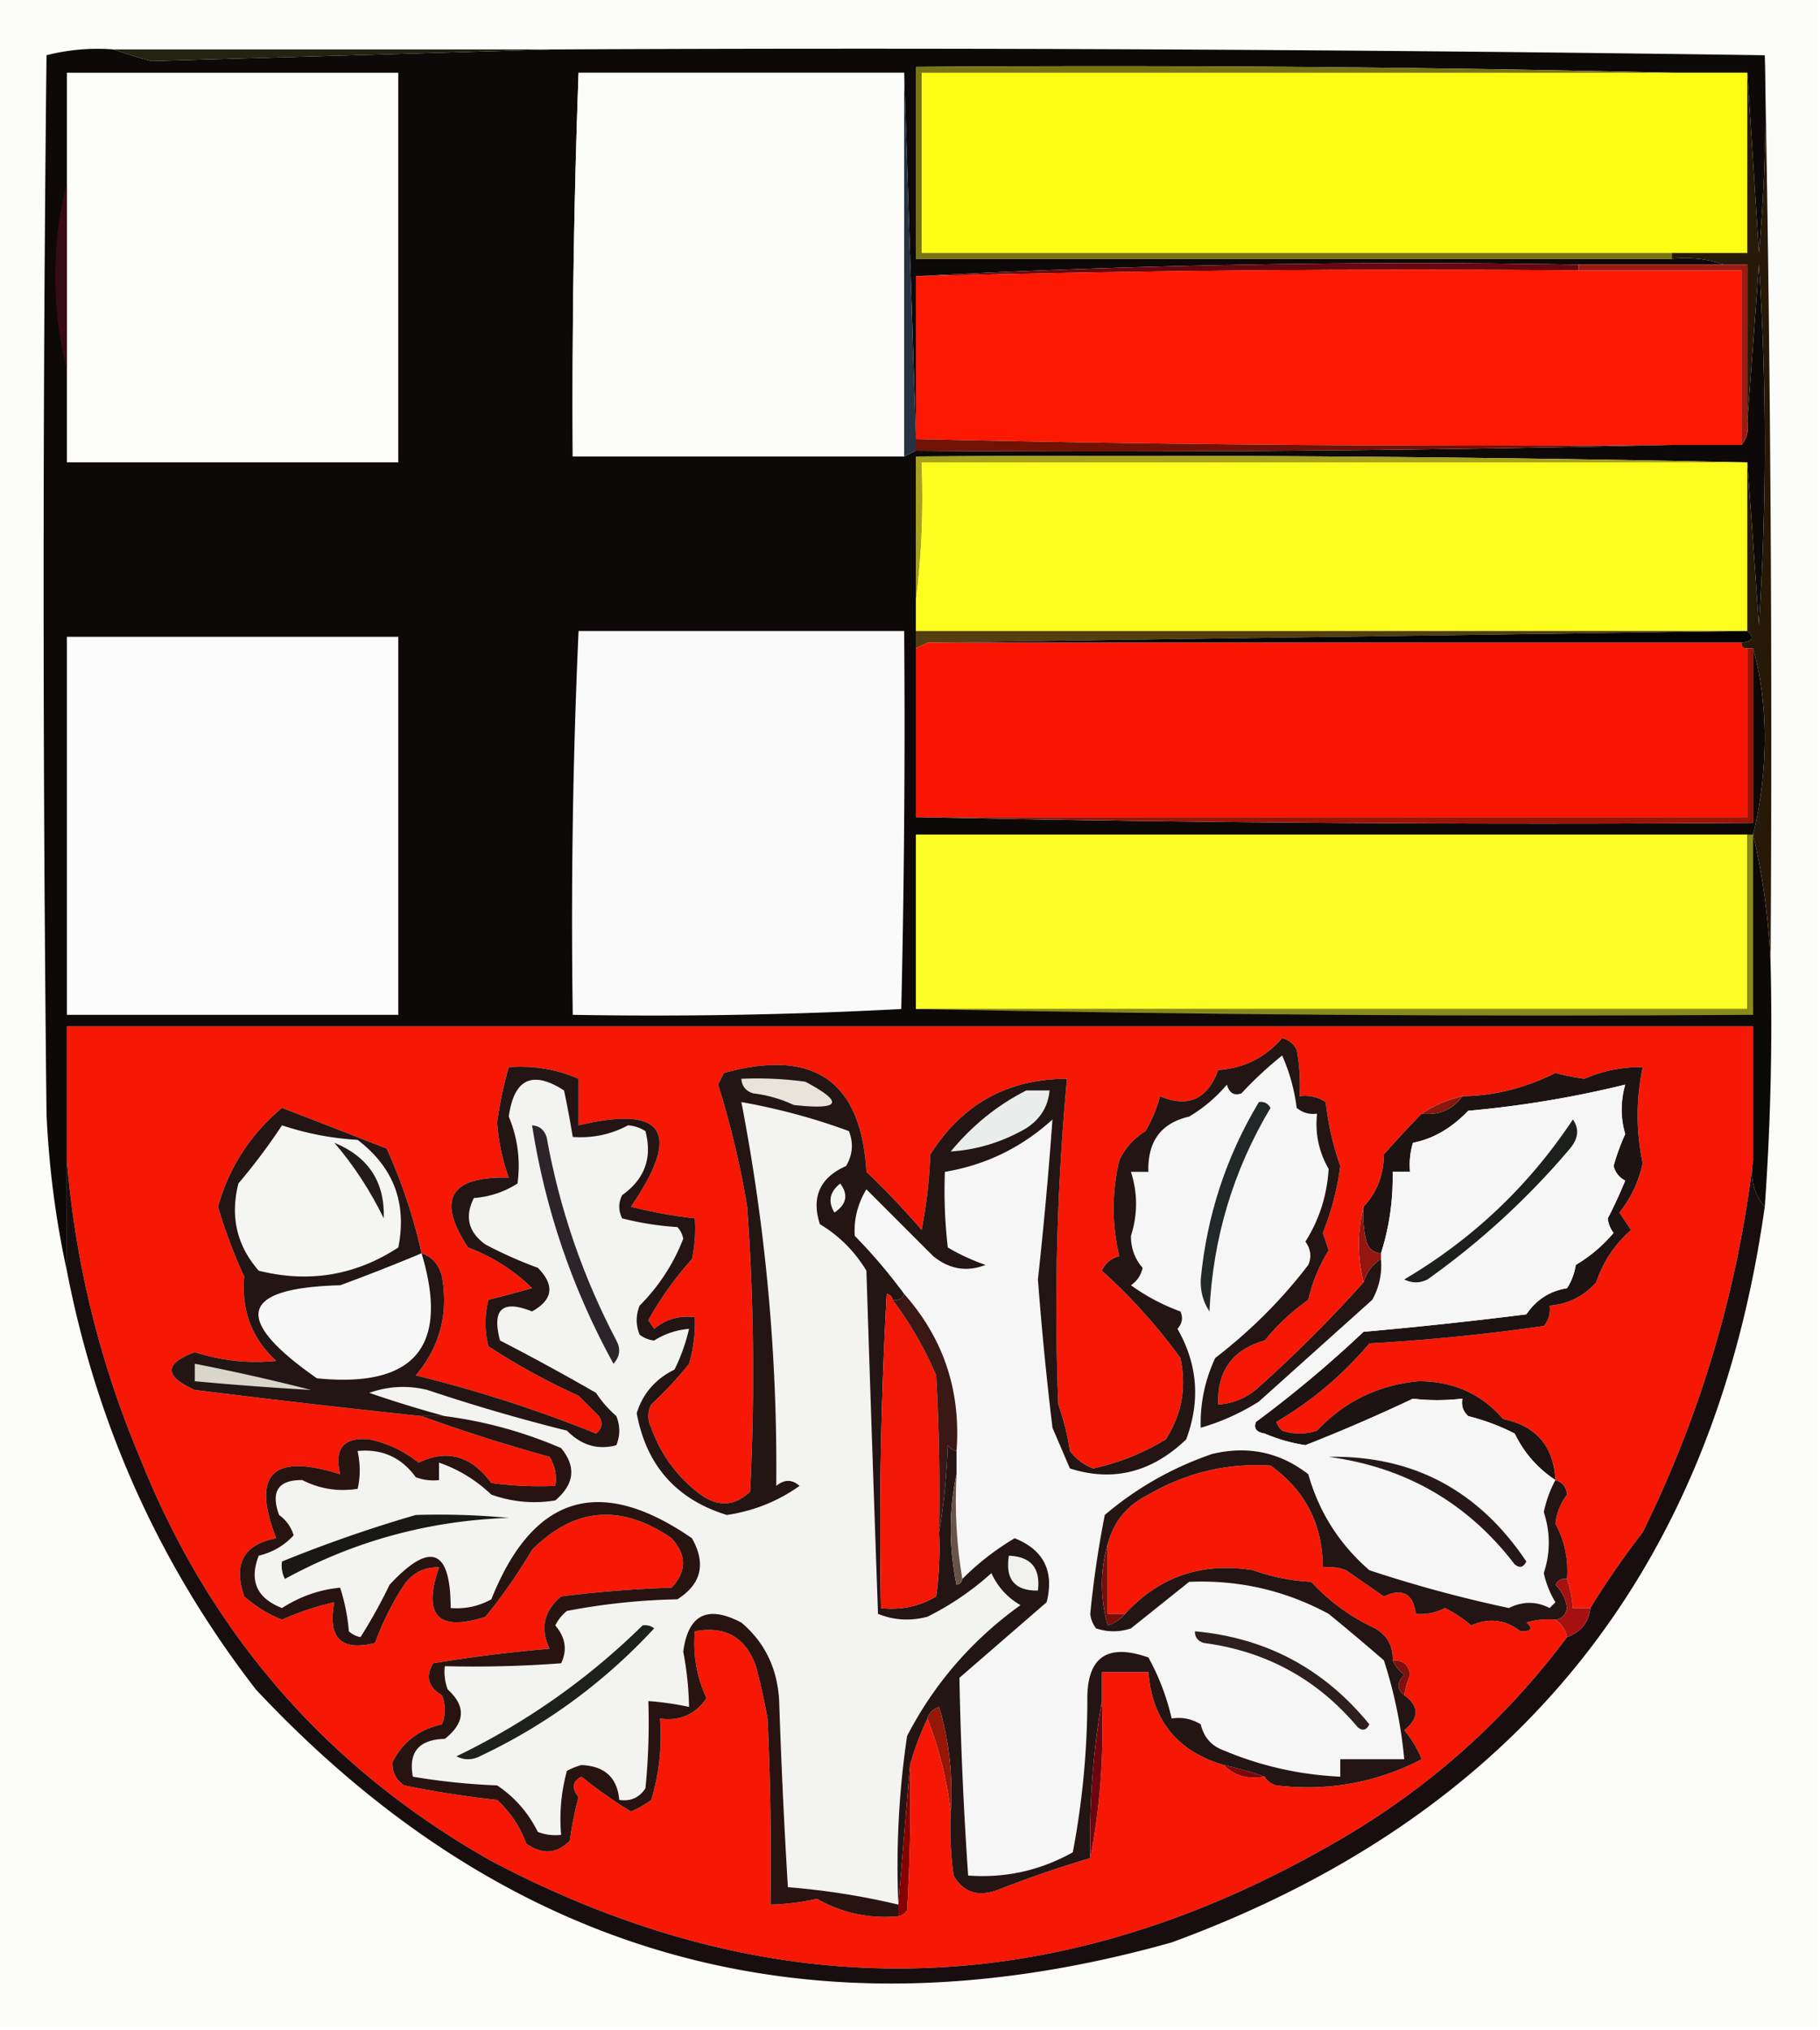 <svg xmlns="http://www.w3.org/2000/svg" width="313" height="349" style="shape-rendering:geometricPrecision;text-rendering:geometricPrecision;image-rendering:optimizeQuality;fill-rule:evenodd;clip-rule:evenodd"><path style="opacity:1" fill="#fcfcfb" d="M-.5-.5h313v349H-.5V-.5z"/><path style="opacity:1" fill="#0d0908" d="M19.5 8.5a96.695 96.695 0 0 0 6.5 2c23.264-.662 46.431-1.329 69.5-2 69.502-.333 138.835 0 208 1a289.882 289.882 0 0 1-1 34c-.667-10.492-1.333-20.826-2-31h-13a4225.667 4225.667 0 0 0-130-1v33h130c3.213-.31 6.213.023 9 1h-25c-38.348-.66-76.348.006-114 2v27l-2-62h-56c-.804 21.99-1.137 43.99-1 66h57l2-1c43.503.332 86.837-.001 130-1h12c.934-1.068 1.268-2.401 1-4 .667-8.842 1.333-17.842 2-27a481.12 481.12 0 0 1 0 62c-.667-9.491-1.333-18.825-2-28a5113.1 5113.1 0 0 0-143-1v62c47.83.999 95.83 1.332 144 1v-30c1.328 4.788 1.995 9.954 2 15.5-.049 5.744-.716 11.244-2 16.5 1.652 7.11 2.652 14.443 3 22a441.579 441.579 0 0 1-1 42c-1.869-2.135-2.536-4.802-2-8v-23h-290v42c-1.92-8.758-3.087-17.758-3.5-27a8281.209 8281.209 0 0 1 0-182c3.73-.96 7.563-1.293 11.5-1z"/><path style="opacity:1" fill="#222310" d="M19.5 8.5h76c-23.069.671-46.236 1.338-69.5 2a96.695 96.695 0 0 1-6.5-2z"/><path style="opacity:1" fill="#fdfdfc" d="M11.5 63.5v-51h57v67h-57v-16z"/><path style="opacity:1" fill="#fcfcfb" d="M155.5 12.5v66h-57c-.137-22.01.196-44.01 1-66h56z"/><path style="opacity:1" fill="#fdfe14" d="M287.5 12.5h13v31h-142v-31h129z"/><path style="opacity:1" fill="#797413" d="M287.5 12.5h-129v31h129v1h-130v-33c43.503-.332 86.837.001 130 1z"/><path style="opacity:1" fill="#68080e" d="M271.5 45.5v1c-38.073-.327-76.073.007-114 1 37.652-1.994 75.652-2.66 114-2z"/><path style="opacity:1" fill="#fd1801" d="M271.5 46.5h28v30h-12c-43.406.328-86.739-.006-130-1v-28a3278.516 3278.516 0 0 1 114-1z"/><path style="opacity:1" fill="#370a17" d="M11.5 31.5v32c-1.328-4.956-1.995-10.29-2-16 .005-5.71.672-11.044 2-16z"/><path style="opacity:1" fill="#9e1911" d="M271.5 46.5v-1h29v27c.268 1.599-.066 2.932-1 4v-30h-28z"/><path style="opacity:1" fill="#253242" d="m155.5 12.5 2 62v3l-2 1v-66z"/><path style="opacity:1" fill="#711205" d="M157.5 75.5c43.261.994 86.594 1.328 130 1a4225.667 4225.667 0 0 1-130 1v-2z"/><path style="opacity:1" fill="#a8a11b" d="M300.5 79.5h-142c.326 8.184-.008 16.184-1 24v-25a5113.1 5113.1 0 0 1 143 1z"/><path style="opacity:1" fill="#fdfe1e" d="M300.5 79.5v29h-143v-5c.992-7.816 1.326-15.816 1-24h142z"/><path style="opacity:1" fill="#533e0f" d="M157.5 108.5h143l-141 2-2 1v-3z"/><path style="opacity:1" fill="#fcfcfc" d="M11.5 109.5h57v65h-57v-65z"/><path style="opacity:1" fill="#f9faf9" d="M99.5 108.5h56c.167 21.669 0 43.336-.5 65a805.706 805.706 0 0 1-56.5 1 1106.68 1106.68 0 0 1 1-66z"/><path style="opacity:1" fill="#020103" d="M300.5 108.5c1.257 1.123.924 1.789-1 2h-140l141-2z"/><path style="opacity:1" fill="#fa1502" d="M159.5 110.5h140c0 .667.333 1 1 1v29h-143v-29l2-1z"/><path style="opacity:1" fill="#261907" d="M303.5 9.5a6085.362 6085.362 0 0 1 1 156c-.348-7.557-1.348-14.89-3-22 1.284-5.256 1.951-10.756 2-16.5-.005-5.546-.672-10.712-2-15.5h-1c-.667 0-1-.333-1-1 1.924-.211 2.257-.877 1-2v-29c.667 9.175 1.333 18.509 2 28a481.12 481.12 0 0 0 0-62 10486.01 10486.01 0 0 1-2 27v-27h-4c-2.787-.977-5.787-1.31-9-1v-1h13v-31c.667 10.174 1.333 20.508 2 31a289.882 289.882 0 0 0 1-34z"/><path style="opacity:1" fill="#9d1304" d="M300.5 111.5h1v30c-48.17.332-96.17-.001-144-1h143v-29z"/><path style="opacity:1" fill="#fefe27" d="M300.5 143.5v30h-143v-30h143z"/><path style="opacity:1" fill="#8a891b" d="M300.5 143.5h1v31c-48.17.332-96.17-.001-144-1h143v-30z"/><path style="opacity:1" fill="#f61805" d="M301.5 199.5c-2.682 22.384-9.016 43.717-19 64a147.518 147.518 0 0 0-9 13h-3a20.69 20.69 0 0 0-1-5c.239-3.415-.428-6.581-2-9.5a9.821 9.821 0 0 1 2-5c-.139-1.301-.805-2.134-2-2.5-.323-5.822-3.323-9.322-9-10.5-3.746-4.329-8.579-6.496-14.5-6.5-6.954.643-12.788 3.477-17.5 8.5-2 .667-4 .667-6 0a3.647 3.647 0 0 1-1-1.5c6.066-3.561 11.399-8.061 16-13.5a343.393 343.393 0 0 0 30-3c.837-1.011 1.17-2.178 1-3.5 3.191-.262 5.858-1.595 8-4 1.18-3.519 3.18-6.519 6-9l-2-3a20.226 20.226 0 0 0 4-8.5c-1.148-5.447-1.148-10.947 0-16.5a23.795 23.795 0 0 0-10 2 39.533 39.533 0 0 1-5-1c-5.217 2.604-10.551 3.937-16 4-2.563.588-4.896 1.588-7 3a198.616 198.616 0 0 0-6.5 7c-.033 3.572-1.2 6.572-3.5 9-1.071 4.178-1.071 8.511 0 13a229.154 229.154 0 0 1-18 18c-1.998 1.834-4.332 2.834-7 3-.19-5.789 2.476-9.455 8-11a37.424 37.424 0 0 1 7.5-7 27.597 27.597 0 0 1 3.5-8.5l-1-3a47.472 47.472 0 0 0 3-11.5 48.43 48.43 0 0 1-2.5-11c-1.356-.88-2.856-1.214-4.5-1a32.462 32.462 0 0 0-.5-8c-.519-1.016-1.353-1.682-2.5-2-2.858 3.337-6.525 5.171-11 5.5-1.838 5.033-5.172 6.533-10 4.5a23.776 23.776 0 0 1-2.5 6c-1.979 1.214-3.479 2.881-4.5 5-1.306 5.554-1.306 11.054 0 16.5-1.41.368-2.41 1.201-3 2.5a96.116 96.116 0 0 1 13.5 15c1.09 5.035.257 9.702-2.5 14a40.617 40.617 0 0 1-12.5 5c-1.605-.601-2.938-1.601-4-3a43.385 43.385 0 0 0-2-8 424.106 424.106 0 0 1 1.5-56c-10.181.009-18.014 4.342-23.5 13a86.578 86.578 0 0 1-1.5 13 134.072 134.072 0 0 0-9.5-10c-.875-15.623-9.041-21.29-24.5-17l-1 2a155.175 155.175 0 0 1 5 21 400.761 400.761 0 0 1 .5 49c-2.627 2.488-5.46 2.655-8.5.5-4.02-3.011-6.853-6.844-8.5-11.5-.667-1.333-.667-2.667 0-4a63.532 63.532 0 0 0 6.5-7 24.837 24.837 0 0 0 1-8c-2.657-.338-4.99.329-7 2l-1-1.5a57.55 57.55 0 0 1 7.5-10.5c.497-2.31.663-4.643.5-7a84.257 84.257 0 0 1-11-2c8.794-12.84 5.794-17.507-9-14v-8c-3.753-1.639-7.753-2.306-12-2a65.956 65.956 0 0 0-2 9.5c.23 3.282.897 6.449 2 9.5-10.115-.251-12.449 3.749-7 12 4.211 1.598 7.878 3.932 11 7a261.47 261.47 0 0 1-7.5 2 16.25 16.25 0 0 0 0 8 116.058 116.058 0 0 0 15.5 8.5l3.5 3.5c.749 1.135.583 2.135-.5 3a226.711 226.711 0 0 0-31-10c4.147-4.921 5.647-10.587 4.5-17-.498-2.044-1.665-3.378-3.5-4a92.492 92.492 0 0 0-6-18 2898.632 2898.632 0 0 0-18-7c-5.445 4.567-9.112 10.234-11 17a85.376 85.376 0 0 0 4.5 12c-.509 5.851 1.324 10.684 5.5 14.5-4.748.486-9.415-.014-14-1.5-5.282 1.983-5.282 4.15 0 6.5a2095.893 2095.893 0 0 0 39 4.5 295.082 295.082 0 0 0 22 7c.952 1.545 1.285 3.212 1 5a60.93 60.93 0 0 1-11-.5c-3.453-4.687-7.62-5.853-12.5-3.5a19.966 19.966 0 0 0-8.5-4c-4.408-.423-6.075 1.577-5 6-11.64-3.697-15.306-.03-11 11-5.595 1.06-7.429 4.393-5.5 10a21.66 21.66 0 0 0 6.5 4 48.72 48.72 0 0 1 9-3c-1.18 6.156 1.154 8.489 7 7a48.752 48.752 0 0 1 5-10c1.488-2.077 3.488-3.077 6-3-2.854 8.311-.187 11.144 8 8.5a96.567 96.567 0 0 0 8-11.5c7.28-7.324 15.28-7.991 24-2 2.613 2.871 2.613 5.705 0 8.5-6.384.206-12.717.706-19 1.5-2.964 2.487-3.63 5.487-2 9a254.676 254.676 0 0 0-20 2.5c-1.37 2.239-.87 4.073 1.5 5.5.667 1.667.667 3.333 0 5-3.922.864-6.756 3.03-8.5 6.5-.06 1.711.606 3.044 2 4a178.33 178.33 0 0 0 16 2.5c2.285 2.113 3.952 4.613 5 7.5 2.757 1.953 5.257 1.787 7.5-.5.34-2.536.84-5.036 1.5-7.5-1.249-1.538-1.082-2.705.5-3.5a82.244 82.244 0 0 0 8.5 6 18.08 18.08 0 0 0 3.5-2c1.379-4.536 1.879-9.203 1.5-14 3.434.47 6.101-.696 8-3.5-1.685-3.638-2.351-7.471-2-11.5 5.232-.969 8.732 1.031 10.5 6a108.394 108.394 0 0 1 2 9c.5 10.661.667 21.328.5 32a41.326 41.326 0 0 0 8-1c4.334 2.46 9.001 3.46 14 3 .617-.111 1.117-.444 1.5-1 .5-8.327.666-16.66.5-25a49.32 49.32 0 0 1 3-8c1.979 5.053 3.312 10.386 4 16a60.931 60.931 0 0 0 .5 11c1.666 2.879 4.166 3.712 7.5 2.5a198.937 198.937 0 0 1 16-5.5c1.711-8.773 2.377-17.773 2-27v-5h8c.655 8.321 4.988 13.655 13 16 1.779 1.844 4.112 2.51 7 2 .418.722 1.084 1.222 2 1.5 8.842 1.048 17.175-.452 25-4.5a18.924 18.924 0 0 0-3-5c2.606-2.079 2.606-4.079 0-6a14.093 14.093 0 0 1 1-3.5c-.248-1.749-1.248-2.582-3-2.5.107-2.403-.893-4.236-3-5.5a34.364 34.364 0 0 1-11-8 34.78 34.78 0 0 1-10-2c-8.758-1.425-16.092 1.075-22 7.5h-3v-12c1.024-3.862 3.357-6.695 7-8.5 6.554-3.791 13.554-5.458 21-5 5.963 4.248 8.963 10.081 9 17.5a8.43 8.43 0 0 1 4 .5 1638.81 1638.81 0 0 0 6.5 4.5c3.192-1.487 5.026-.487 5.5 3a9.108 9.108 0 0 0 5-1 20.225 20.225 0 0 1 4.5 3c3.047-1.362 5.88-1.028 8.5 1 1.873.018 2.206-.482 1-1.5a12.93 12.93 0 0 1 5-.5c1.051.722 1.718 1.722 2 3-11.331 15.159-25.331 27.326-42 36.5-47.321 26.632-94.987 27.299-143 2-28.274-15.952-48.441-39.119-60.5-69.5-6.883-16.376-11.05-33.376-12.5-51v-23h290v23z"/><path style="opacity:1" fill="#1c1312" d="M267.5 254.5c-3.076-2.033-5.409-4.7-7-8a37.508 37.508 0 0 0-8-3c-.886-.825-1.219-1.825-1-3-2.999.333-5.832.333-8.5 0a298.69 298.69 0 0 1-18.5 8 29.212 29.212 0 0 1-7-2c-1.432-.233-1.932-.9-1.5-2a203.945 203.945 0 0 0 18.5-15.5 750.665 750.665 0 0 0 28-3c1.689-2.507 4.022-4.007 7-4.5a10.258 10.258 0 0 0 1.5-4 25.55 25.55 0 0 0 6.5-5.5 4.933 4.933 0 0 1-1-2.5 77.006 77.006 0 0 0 3-6.5c-1.016-.519-1.682-1.353-2-2.5a37.901 37.901 0 0 1 2-5.5c-.81-2.783-.81-5.617 0-8.5a180.94 180.94 0 0 1-27 4.5c-2.884 3.005-6.05 4.839-9.5 5.5a12.93 12.93 0 0 0-.5 5h-3a42.896 42.896 0 0 1-2 14c-1.25-.077-2.083-.744-2.5-2a18.453 18.453 0 0 1-.5-6c2.3-2.428 3.467-5.428 3.5-9a198.616 198.616 0 0 1 6.5-7c2.981.318 5.315-.682 7-3 5.449-.063 10.783-1.396 16-4 1.645.441 3.311.774 5 1a23.795 23.795 0 0 1 10-2c-1.148 5.553-1.148 11.053 0 16.5a20.226 20.226 0 0 1-4 8.5l2 3c-2.82 2.481-4.82 5.481-6 9-2.142 2.405-4.809 3.738-8 4 .17 1.322-.163 2.489-1 3.5a343.393 343.393 0 0 1-30 3c-4.601 5.439-9.934 9.939-16 13.5a3.647 3.647 0 0 0 1 1.5c2 .667 4 .667 6 0 4.712-5.023 10.546-7.857 17.5-8.5 5.921.004 10.754 2.171 14.5 6.5 5.677 1.178 8.677 4.678 9 10.5z"/><path style="opacity:1" fill="#f5f6f5" d="M237.5 216.5v-1a42.896 42.896 0 0 0 2-14h3a12.93 12.93 0 0 1 .5-5c3.45-.661 6.616-2.495 9.5-5.5a180.94 180.94 0 0 0 27-4.5c-.81 2.883-.81 5.717 0 8.5a37.901 37.901 0 0 0-2 5.5c.318 1.147.984 1.981 2 2.5a77.006 77.006 0 0 1-3 6.5 4.933 4.933 0 0 0 1 2.5 25.55 25.55 0 0 1-6.5 5.5 10.258 10.258 0 0 1-1.5 4c-2.978.493-5.311 1.993-7 4.5a750.665 750.665 0 0 1-28 3 203.945 203.945 0 0 1-18.5 15.5c-.432 1.1.068 1.767 1.5 2a29.212 29.212 0 0 0 7 2 298.69 298.69 0 0 0 18.5-8c2.668.333 5.501.333 8.5 0-.219 1.175.114 2.175 1 3a37.508 37.508 0 0 1 8 3c1.591 3.3 3.924 5.967 7 8-.912 1.677-1.579 3.511-2 5.5 1.141 3.519 1.141 7.019 0 10.5a16.229 16.229 0 0 0 2 5l-1 1c-2.303-1.181-4.637-1.181-7 0a224.24 224.24 0 0 1-24-6.5c-5.148-4.466-8.648-9.966-10.5-16.5-4.861-3.784-10.361-4.951-16.5-3.5-6.866 2.347-13.032 5.847-18.5 10.5a176.654 176.654 0 0 0-2.5 17 4.933 4.933 0 0 0 1 2.5c2 .667 4 .667 6 0l10-8c8.516-.371 16.516 1.462 24 5.5a437.25 437.25 0 0 1 9.5 8 78.424 78.424 0 0 1 3.5 17h-11v3c-6.988-.328-13.655-1.828-20-4.5-2.135-.759-3.468-2.259-4-4.5-1.545-.952-3.212-1.285-5-1a40.153 40.153 0 0 0-4-10.5c-7.136-2.514-10.636-.014-10.5 7.5a142.037 142.037 0 0 1-2.5 26c-5.606 3.138-11.606 4.471-18 4a683.268 683.268 0 0 1-1.5-34l15-13c1.335-5.331-.499-8.997-5.5-11a45.326 45.326 0 0 0-9 7c-.99-5.81-1.323-11.81-1-18v-4c.775-10.342-2.225-19.342-9-27a94.233 94.233 0 0 0-8.5-10c-.18-2.809.487-5.476 2-8l11.5 11.5c2.778 2.258 5.778 2.758 9 1.5a34.198 34.198 0 0 1-6.5-3 84.902 84.902 0 0 1-.5-13c7.021-1.177 13.188-4.177 18.5-9a743.339 743.339 0 0 1-2.5 27.5 578.5 578.5 0 0 0 2.5 25.5l3 7c7.399 2.357 14.065.69 20-5 2.467-6.616 1.967-12.949-1.5-19 .826-.951.992-1.951.5-3a34.638 34.638 0 0 1-8.5-4.5c1.074-.739 1.741-1.739 2-3-1.348-1.555-2.014-3.389-2-5.5 1.168-3.663 1.168-7.33 0-11h3c-.165-5.221 2.168-8.388 7-9.5a25.55 25.55 0 0 0 6.5-5.5c.423 1.456 1.256 1.956 2.5 1.5a64.292 64.292 0 0 1 7-6.5 31.783 31.783 0 0 1 2.5 9c1.011.837 2.178 1.17 3.5 1-.358 3.398.308 6.565 2 9.5-.285 4.556-1.619 8.723-4 12.5.928 1.268 1.095 2.601.5 4-4.57 5.98-9.903 11.314-16 16a26.16 26.16 0 0 0-2.5 12 38.708 38.708 0 0 0 10-4.5l19.5-17.5c1.202-2.177 1.702-4.511 1.5-7z"/><path style="opacity:1" fill="#1d1f1d" d="M270.5 192.5c1.121 1.589.954 3.256-.5 5a132.998 132.998 0 0 1-24.5 22.5c-1.333.667-2.667.667-4 0 11.785-6.952 21.452-16.119 29-27.5z"/><path style="opacity:1" fill="#86190f" d="M251.5 188.5c-1.685 2.318-4.019 3.318-7 3 2.104-1.412 4.437-2.412 7-3z"/><path style="opacity:1" fill="#f3f3f2" d="M154.5 327.5a124.886 124.886 0 0 0-19-3 1167.798 1167.798 0 0 1-1.5-32c-.284-5.574-2.45-10.074-6.5-13.5-5.815-3.058-9.148-1.392-10 5 .607 3.143.941 6.31 1 9.5a51.569 51.569 0 0 0-7-1 112.97 112.97 0 0 1-.5 15c-1.049 1.607-2.549 2.273-4.5 2-.337-3.833-2.504-5.833-6.5-6-.873.235-1.707.569-2.5 1a31.12 31.12 0 0 0-1 11 8.43 8.43 0 0 1-4-.5c-1.646-3.31-3.98-5.977-7-8a113.6 113.6 0 0 1-14.5-1.5c-.787-4.223 1.047-6.389 5.5-6.5 3.507-2.781 3.673-5.615.5-8.5a8.435 8.435 0 0 1-.5-4c6.675.166 13.342 0 20-.5 1.095-2.269.761-4.436-1-6.5a7.248 7.248 0 0 1 2-2.5 112.24 112.24 0 0 1 19-2c4.129-2.631 4.962-6.131 2.5-10.5-15.845-10.938-27.345-7.438-34.5 10.5-2.177 1.202-4.51 1.702-7 1.5.004-10.198-3.496-11.532-10.5-4a89.29 89.29 0 0 1-5 9 3.944 3.944 0 0 1-2-1 33.995 33.995 0 0 0-1.5-7.5c-3.544.331-6.877 1.498-10 3.5-4.345-1.689-5.678-4.689-4-9 2.4-.585 4.4-1.752 6-3.5-.43-1.434-1.264-2.601-2.5-3.5-1.484-4.049-.151-6.049 4-6 2.966 1.525 6.133 2.025 9.5 1.5.486-2.027.486-4.193 0-6.5 4.188-.406 7.521 1.094 10 4.5a8.43 8.43 0 0 0 4 .5v-3c3.333 1.141 6.333 2.974 9 5.5 3.597 1.277 7.264 1.61 11 1 3.296-2.801 3.63-5.801 1-9a74.27 74.27 0 0 0-20-5.5 206.38 206.38 0 0 1-13-4c3.284-1.157 6.618-1.324 10-.5a317.89 317.89 0 0 0 24 7c2.5 2.528 5.334 3.361 8.5 2.5.667-1.667.667-3.333 0-5a19.887 19.887 0 0 1-3.5-4 400.804 400.804 0 0 0-16.5-9c-1.45-5.385.383-7.051 5.5-5 3.608-2.008 3.942-4.508 1-7.5a74.162 74.162 0 0 1-9-4c-2.958-2.128-3.624-4.794-2-8 2.734-.21 5.234-1.044 7.5-2.5.534-3.965.034-7.798-1.5-11.5.895-6.503 4.062-8.003 9.5-4.5a168.167 168.167 0 0 1 1.5 8c3.415.239 6.581-.428 9.5-2a6.293 6.293 0 0 1 3 1c1.212 4.579-.121 8.246-4 11-.667 1.333-.667 2.667 0 4a51.727 51.727 0 0 0 9.5 1.5 3.943 3.943 0 0 1 1 2 33.052 33.052 0 0 1-7.5 11.5c-.667 1.667-.667 3.333 0 5a4.933 4.933 0 0 0 2.5 1 13.139 13.139 0 0 1 6-2 31.774 31.774 0 0 1-2.5 7c-3.281 1.609-5.447 4.109-6.5 7.5 1.657 8.988 6.823 14.821 15.5 17.5 4.63-.69 8.797-2.357 12.5-5-1.276-1.145-2.609-1.145-4 0a331.31 331.31 0 0 0-6-66c6.427 1.146 12.594 2.813 18.5 5 .808 2.079.641 4.079-.5 6-4.497 2-5.997 5.334-4.5 10 3.333 2 6 4.667 8 8a17826.25 17826.25 0 0 0 2 59c2.737 1.11 5.571 1.277 8.5.5a49.189 49.189 0 0 0 11-7.5c1.102 2.389 2.769 4.223 5 5.5-8.336 5.996-14.836 13.496-19.5 22.5a152.623 152.623 0 0 0-1.5 29z"/><path style="opacity:1" fill="#221514" d="M234.5 220.5c.522-1.719 1.522-3.052 3-4 .202 2.489-.298 4.823-1.5 7L216.5 241a38.708 38.708 0 0 1-10 4.5 26.16 26.16 0 0 1 2.5-12c6.097-4.686 11.43-10.02 16-16 .595-1.399.428-2.732-.5-4 2.381-3.777 3.715-7.944 4-12.5-1.692-2.935-2.358-6.102-2-9.5-1.322.17-2.489-.163-3.5-1a31.783 31.783 0 0 0-2.5-9 64.292 64.292 0 0 0-7 6.5c-1.244.456-2.077-.044-2.5-1.5a25.55 25.55 0 0 1-6.5 5.5c-4.832 1.112-7.165 4.279-7 9.5h-3c1.168 3.67 1.168 7.337 0 11-.014 2.111.652 3.945 2 5.5-.259 1.261-.926 2.261-2 3a34.638 34.638 0 0 0 8.5 4.5c.492 1.049.326 2.049-.5 3 3.467 6.051 3.967 12.384 1.5 19-5.935 5.69-12.601 7.357-20 5l-3-7a578.5 578.5 0 0 1-2.5-25.5 743.339 743.339 0 0 0 2.5-27.5c-5.312 4.823-11.479 7.823-18.5 9a84.902 84.902 0 0 0 .5 13 34.198 34.198 0 0 0 6.5 3c-3.222 1.258-6.222.758-9-1.5L149 204.5c-1.513 2.524-2.18 5.191-2 8a94.233 94.233 0 0 1 8.5 10c-.342.838-1.008 1.172-2 1-.06-.543-.393-.876-1-1a729.564 729.564 0 0 0-1 54c3.43.393 6.596-.273 9.5-2 .499-3.652.665-7.318.5-11 .826-4.816 1.326-9.816 1.5-15 .383.556.883.889 1.5 1v4c-1.317 6.178-1.317 12.512 0 19 .607-.124.94-.457 1-1a45.326 45.326 0 0 1 9-7c5.001 2.003 6.835 5.669 5.5 11l-15 13c.217 11.33.717 22.663 1.5 34 6.394.471 12.394-.862 18-4a142.037 142.037 0 0 0 2.5-26c-.136-7.514 3.364-10.014 10.5-7.5a40.153 40.153 0 0 1 4 10.5c1.788-.285 3.455.048 5 1 .532 2.241 1.865 3.741 4 4.5 6.345 2.672 13.012 4.172 20 4.5v-3h11a78.424 78.424 0 0 0-3.5-17 437.25 437.25 0 0 0-9.5-8c-7.484-4.038-15.484-5.871-24-5.5l-10 8c-2 .667-4 .667-6 0a4.933 4.933 0 0 1-1-2.5 176.654 176.654 0 0 1 2.5-17c5.468-4.653 11.634-8.153 18.5-10.5 6.139-1.451 11.639-.284 16.5 3.5 1.852 6.534 5.352 12.034 10.5 16.5a224.24 224.24 0 0 0 24 6.5c2.363-1.181 4.697-1.181 7 0l1-1a16.229 16.229 0 0 1-2-5c1.141-3.481 1.141-6.981 0-10.5.421-1.989 1.088-3.823 2-5.5 1.195.366 1.861 1.199 2 2.5a9.821 9.821 0 0 0-2 5c1.572 2.919 2.239 6.085 2 9.5-.876-.131-1.543.202-2 1a6.895 6.895 0 0 1 2 4c-.247 1.213-.914 1.88-2 2a12.93 12.93 0 0 0-5 .5c1.206 1.018.873 1.518-1 1.5-2.62-2.028-5.453-2.362-8.5-1a20.225 20.225 0 0 0-4.5-3 9.108 9.108 0 0 1-5 1c-.474-3.487-2.308-4.487-5.5-3a1638.81 1638.81 0 0 1-6.5-4.5 8.43 8.43 0 0 0-4-.5c-.037-7.419-3.037-13.252-9-17.5-7.446-.458-14.446 1.209-21 5-3.643 1.805-5.976 4.638-7 8.5-1.312 4.515-1.312 9.182 0 14 1.239-.442 2.239-1.109 3-2 5.908-6.425 13.242-8.925 22-7.5a34.78 34.78 0 0 0 10 2 34.364 34.364 0 0 0 11 8c2.107 1.264 3.107 3.097 3 5.5.453.958 1.119 1.792 2 2.5-1.291 1.292-1.291 2.458 0 3.5 2.606 1.921 2.606 3.921 0 6a18.924 18.924 0 0 1 3 5c-7.825 4.048-16.158 5.548-25 4.5-.916-.278-1.582-.778-2-1.5a67.898 67.898 0 0 0-7-2c-8.012-2.345-12.345-7.679-13-16h-8v5c-1.53 8.788-2.197 17.788-2 27a198.937 198.937 0 0 0-16 5.5c-3.334 1.212-5.834.379-7.5-2.5a60.931 60.931 0 0 1-.5-11 51.225 51.225 0 0 0-2-18c-1.022.355-1.689 1.022-2 2a49.32 49.32 0 0 0-3 8l-2 24c-.42-9.747.08-19.414 1.5-29 4.664-9.004 11.164-16.504 19.5-22.5-2.231-1.277-3.898-3.111-5-5.5a49.189 49.189 0 0 1-11 7.5c-2.929.777-5.763.61-8.5-.5a17826.25 17826.25 0 0 1-2-59c-2-3.333-4.667-6-8-8-1.497-4.666.003-8 4.5-10 1.141-1.921 1.308-3.921.5-6-5.906-2.187-12.073-3.854-18.5-5a331.31 331.31 0 0 1 6 66c1.391-1.145 2.724-1.145 4 0-3.703 2.643-7.87 4.31-12.5 5-8.677-2.679-13.843-8.512-15.5-17.5 1.053-3.391 3.219-5.891 6.5-7.5a31.774 31.774 0 0 0 2.5-7 13.139 13.139 0 0 0-6 2 4.933 4.933 0 0 1-2.5-1c-.667-1.667-.667-3.333 0-5a33.052 33.052 0 0 0 7.5-11.5 3.943 3.943 0 0 0-1-2 51.727 51.727 0 0 1-9.5-1.5c-.667-1.333-.667-2.667 0-4 3.879-2.754 5.212-6.421 4-11a6.293 6.293 0 0 0-3-1c-2.919 1.572-6.085 2.239-9.5 2a168.167 168.167 0 0 0-1.5-8c-5.438-3.503-8.605-2.003-9.5 4.5 1.534 3.702 2.034 7.535 1.5 11.5-2.266 1.456-4.766 2.29-7.5 2.5-1.624 3.206-.958 5.872 2 8a74.162 74.162 0 0 0 9 4c2.942 2.992 2.608 5.492-1 7.5-5.117-2.051-6.95-.385-5.5 5a400.804 400.804 0 0 1 16.5 9 19.887 19.887 0 0 0 3.5 4c.667 1.667.667 3.333 0 5-3.166.861-6 .028-8.5-2.5a317.89 317.89 0 0 1-24-7c-3.382-.824-6.716-.657-10 .5a206.38 206.38 0 0 0 13 4h-4a2095.893 2095.893 0 0 1-39-4.5c-5.282-2.35-5.282-4.517 0-6.5 4.585 1.486 9.252 1.986 14 1.5-4.176-3.816-6.009-8.649-5.5-14.5a85.376 85.376 0 0 1-4.5-12c1.888-6.766 5.555-12.433 11-17a2898.632 2898.632 0 0 1 18 7 92.492 92.492 0 0 1 6 18c1.835.622 3.002 1.956 3.5 4 1.147 6.413-.353 12.079-4.5 17a226.711 226.711 0 0 1 31 10c1.083-.865 1.249-1.865.5-3l-3.5-3.5a116.058 116.058 0 0 1-15.5-8.5 16.25 16.25 0 0 1 0-8 261.47 261.47 0 0 0 7.5-2c-3.122-3.068-6.789-5.402-11-7-5.449-8.251-3.115-12.251 7-12a35.045 35.045 0 0 1-2-9.5 65.956 65.956 0 0 1 2-9.5c4.247-.306 8.247.361 12 2v8c14.794-3.507 17.794 1.16 9 14 3.633.912 7.3 1.579 11 2a24.935 24.935 0 0 1-.5 7 57.55 57.55 0 0 0-7.5 10.5l1 1.5c2.01-1.671 4.343-2.338 7-2a24.837 24.837 0 0 1-1 8 63.532 63.532 0 0 1-6.5 7c-.667 1.333-.667 2.667 0 4 1.647 4.656 4.48 8.489 8.5 11.5 3.04 2.155 5.873 1.988 8.5-.5a400.761 400.761 0 0 0-.5-49 155.175 155.175 0 0 0-5-21l1-2c15.459-4.29 23.625 1.377 24.5 17a134.072 134.072 0 0 1 9.5 10 86.578 86.578 0 0 0 1.5-13c5.486-8.658 13.319-12.991 23.5-13a424.106 424.106 0 0 0-1.5 56 43.385 43.385 0 0 1 2 8c1.062 1.399 2.395 2.399 4 3a40.617 40.617 0 0 0 12.5-5c2.757-4.298 3.59-8.965 2.5-14a96.116 96.116 0 0 0-13.5-15c.59-1.299 1.59-2.132 3-2.5-1.306-5.446-1.306-10.946 0-16.5 1.021-2.119 2.521-3.786 4.5-5a23.776 23.776 0 0 0 2.5-6c4.828 2.033 8.162.533 10-4.5 4.475-.329 8.142-2.163 11-5.5 1.147.318 1.981.984 2.5 2 .497 2.646.664 5.313.5 8 1.644-.214 3.144.12 4.5 1a48.43 48.43 0 0 0 2.5 11 47.472 47.472 0 0 1-3 11.5l1 3a27.597 27.597 0 0 0-3.5 8.5 37.424 37.424 0 0 0-7.5 7c-5.524 1.545-8.19 5.211-8 11 2.668-.166 5.002-1.166 7-3a229.154 229.154 0 0 0 18-18z"/><path style="opacity:1" fill="#2b2428" d="M91.5 193.5c1.25.077 2.083.744 2.5 2 2.224 12.34 6.224 24.007 12 35 .781 1.444.614 2.777-.5 4-7.065-12.862-11.732-26.528-14-41z"/><path style="opacity:1" fill="#222728" d="M216.5 189.5c.876-.131 1.543.202 2 1-6.418 10.757-9.918 22.424-10.5 35-1.077-1.616-1.577-3.449-1.5-5.5 1.047-10.973 4.38-21.14 10-30.5z"/><path style="opacity:1" fill="#f5f5f4" d="M48.5 193.5a50.136 50.136 0 0 0 13 2.5c6.182 4.712 8.515 10.879 7 18.5-7.37 4.816-15.37 6.15-24 4-3.774-4.305-4.94-9.305-3.5-15a105.455 105.455 0 0 0 7.5-10z"/><path style="opacity:1" fill="#231a1b" d="M57.5 196.5c5.869 2.416 8.702 6.749 8.5 13-2.352-4.812-5.185-9.146-8.5-13z"/><path style="opacity:1" fill="#e9edec" d="M176.5 187.5h4c-.244 2.763-1.577 4.929-4 6.5-4.109 2.372-8.442 3.705-13 4 3.708-4.489 8.041-7.989 13-10.5z"/><path style="opacity:1" fill="#e9e3d9" d="M127.5 185.5a60.931 60.931 0 0 1 11 .5c6.737 3.577 6.07 4.91-2 4a22.508 22.508 0 0 0-7-2c-1.256-.417-1.923-1.25-2-2.5z"/><path style="opacity:1" fill="#190e0f" d="M11.5 199.5c1.45 17.624 5.617 34.624 12.5 51 12.059 30.381 32.226 53.548 60.5 69.5 48.013 25.299 95.679 24.632 143-2 16.669-9.174 30.669-21.341 42-36.5 2.393-.853 3.726-2.519 4-5a147.518 147.518 0 0 1 9-13c9.984-20.283 16.318-41.616 19-64-.536 3.198.131 5.865 2 8-8.817 62.634-42.817 104.801-102 126.5-61.597 17.316-114.097 2.816-157.5-43.5-16.497-21.336-27.33-45.336-32.5-72v-19z"/><path style="opacity:1" fill="#860002" d="M156.5 303.5c.166 8.34 0 16.673-.5 25-.383.556-.883.889-1.5 1v-2l2-24z"/><path style="opacity:1" fill="#6e050e" d="M189.5 292.5c.377 9.227-.289 18.227-2 27-.197-9.212.47-18.212 2-27z"/><path style="opacity:1" fill="#941708" d="M163.5 311.5c-.688-5.614-2.021-10.947-4-16 .311-.978.978-1.645 2-2a51.225 51.225 0 0 1 2 18z"/><path style="opacity:1" fill="#7a070a" d="M210.5 303.5a67.898 67.898 0 0 1 7 2c-2.888.51-5.221-.156-7-2z"/><path style="opacity:1" fill="#7f100e" d="M239.5 285.5c1.752-.082 2.752.751 3 2.5a14.093 14.093 0 0 0-1 3.5c-1.291-1.042-1.291-2.208 0-3.5-.881-.708-1.547-1.542-2-2.5z"/><path style="opacity:1" fill="#2c1f1d" d="M205.5 280.5c12.222 1.112 22.222 6.445 30 16-.502 1.021-1.168 1.188-2 .5-6.928-8.25-15.761-13.083-26.5-14.5-1.03-.336-1.53-1.003-1.5-2z"/><path style="opacity:1" fill="#a71112" d="M269.5 271.5a20.69 20.69 0 0 1 1 5h3c-.274 2.481-1.607 4.147-4 5-.282-1.278-.949-2.278-2-3 1.086-.12 1.753-.787 2-2a6.895 6.895 0 0 0-2-4c.457-.798 1.124-1.131 2-1z"/><path style="opacity:1" fill="#7a0e08" d="M190.5 265.5v12h3c-.761.891-1.761 1.558-3 2-1.312-4.818-1.312-9.485 0-14z"/><path style="opacity:1" fill="#f1f2ef" d="M173.5 267.5c3.814.151 5.481 2.151 5 6-3.985.06-5.652-1.94-5-6z"/><path style="opacity:1" fill="#685348" d="M164.5 253.5c-.323 6.19.01 12.19 1 18-.06.543-.393.876-1 1-1.317-6.488-1.317-12.822 0-19z"/><path style="opacity:1" fill="#261818" d="M228.5 250.5c14.435-.271 25.768 5.729 34 18-.502 1.021-1.168 1.188-2 .5-8.055-10.532-18.722-16.699-32-18.5z"/><path style="opacity:1" fill="#271411" d="M72.5 243.5h4a74.27 74.27 0 0 1 20 5.5c2.63 3.199 2.296 6.199-1 9-3.736.61-7.403.277-11-1-2.667-2.526-5.667-4.359-9-5.5v3a8.43 8.43 0 0 1-4-.5c-2.479-3.406-5.812-4.906-10-4.5.486 2.307.486 4.473 0 6.5-3.367.525-6.534.025-9.5-1.5-4.151-.049-5.484 1.951-4 6 1.236.899 2.07 2.066 2.5 3.5-1.6 1.748-3.6 2.915-6 3.5-1.678 4.311-.345 7.311 4 9 3.123-2.002 6.456-3.169 10-3.5a33.995 33.995 0 0 1 1.5 7.5 3.944 3.944 0 0 0 2 1 89.29 89.29 0 0 0 5-9c7.004-7.532 10.504-6.198 10.5 4 2.49.202 4.823-.298 7-1.5 7.155-17.938 18.655-21.438 34.5-10.5 2.462 4.369 1.629 7.869-2.5 10.5a112.24 112.24 0 0 0-19 2 7.248 7.248 0 0 0-2 2.5c1.761 2.064 2.095 4.231 1 6.5-6.658.5-13.325.666-20 .5a8.435 8.435 0 0 0 .5 4c3.173 2.885 3.007 5.719-.5 8.5-4.453.111-6.287 2.277-5.5 6.5a113.6 113.6 0 0 0 14.5 1.5c3.02 2.023 5.354 4.69 7 8a8.43 8.43 0 0 0 4 .5 31.12 31.12 0 0 1 1-11 11.462 11.462 0 0 1 2.5-1c3.996.167 6.163 2.167 6.5 6 1.951.273 3.451-.393 4.5-2 .499-4.989.666-9.989.5-15 2.361.174 4.694.507 7 1a55.415 55.415 0 0 0-1-9.5c.852-6.392 4.185-8.058 10-5 4.05 3.426 6.216 7.926 6.5 13.5.354 10.68.854 21.347 1.5 32 6.47.521 12.804 1.521 19 3v2c-4.999.46-9.666-.54-14-3-2.64.595-5.307.928-8 1 .167-10.672 0-21.339-.5-32a108.394 108.394 0 0 0-2-9c-1.768-4.969-5.268-6.969-10.5-6-.351 4.029.315 7.862 2 11.5-1.899 2.804-4.566 3.97-8 3.5.379 4.797-.121 9.464-1.5 14a18.08 18.08 0 0 1-3.5 2 82.244 82.244 0 0 1-8.5-6c-1.582.795-1.749 1.962-.5 3.5a59.247 59.247 0 0 0-1.5 7.5c-2.243 2.287-4.743 2.453-7.5.5-1.048-2.887-2.715-5.387-5-7.5a178.33 178.33 0 0 1-16-2.5c-1.394-.956-2.06-2.289-2-4 1.744-3.47 4.578-5.636 8.5-6.5.667-1.667.667-3.333 0-5-2.37-1.427-2.87-3.261-1.5-5.5a254.676 254.676 0 0 1 20-2.5c-1.63-3.513-.964-6.513 2-9a203.912 203.912 0 0 1 19-1.5c2.613-2.795 2.613-5.629 0-8.5-8.72-5.991-16.72-5.324-24 2a96.567 96.567 0 0 1-8 11.5c-8.187 2.644-10.854-.189-8-8.5-2.512-.077-4.512.923-6 3a48.752 48.752 0 0 0-5 10c-5.846 1.489-8.18-.844-7-7a48.72 48.72 0 0 0-9 3 21.66 21.66 0 0 1-6.5-4c-1.929-5.607-.095-8.94 5.5-10-4.306-11.03-.64-14.697 11-11-1.075-4.423.592-6.423 5-6 3.157.66 5.99 1.993 8.5 4 4.88-2.353 9.047-1.187 12.5 3.5a60.93 60.93 0 0 0 11 .5c.285-1.788-.048-3.455-1-5a295.082 295.082 0 0 1-22-7z"/><path style="opacity:1" fill="#1e201d" d="M110.5 279.5a2.428 2.428 0 0 1 2 .5c-8.614 9.299-18.614 16.632-30 22-1.333.667-2.667.667-4 0 11.912-5.748 22.579-13.248 32-22.5z"/><path style="opacity:1" fill="#191816" d="M71.5 260.5c5.344-.166 10.677.001 16 .5-13.751.478-26.585 3.978-38.5 10.5a4.932 4.932 0 0 1-.5-3 235.149 235.149 0 0 1 23-8z"/><path style="opacity:1" fill="#f31705" d="M153.5 223.5a62.467 62.467 0 0 1 7.5 13c.5 8.994.666 17.994.5 27a60.931 60.931 0 0 1-.5 11c-2.904 1.727-6.07 2.393-9.5 2-.333-18.012 0-36.012 1-54 .607.124.94.457 1 1z"/><path style="opacity:1" fill="#3a1816" d="M155.5 222.5c6.775 7.658 9.775 16.658 9 27-.617-.111-1.117-.444-1.5-1-.174 5.184-.674 10.184-1.5 15 .166-9.006 0-18.006-.5-27a62.467 62.467 0 0 0-7.5-13c.992.172 1.658-.162 2-1z"/><path style="opacity:1" fill="#d8d6c9" d="M33.5 234.5a352.527 352.527 0 0 1 20 4.5 536.815 536.815 0 0 1-20-1.5v-3z"/><path style="opacity:1" fill="#f6f7f6" d="M72.5 215.5c4.822 16.021-1.178 23.187-18 21.5-14.618-10.207-13.285-15.541 4-16a334.017 334.017 0 0 0 14-5.5z"/><path style="opacity:1" fill="#95160f" d="M234.5 207.5a18.453 18.453 0 0 0 .5 6c.417 1.256 1.25 1.923 2.5 2v1c-1.478.948-2.478 2.281-3 4-1.071-4.489-1.071-8.822 0-13z"/><path style="opacity:1" fill="#f5f5f1" d="M144.5 203.5c1.44 1.92 1.107 3.587-1 5-1.152-1.897-.819-3.564 1-5z"/></svg>